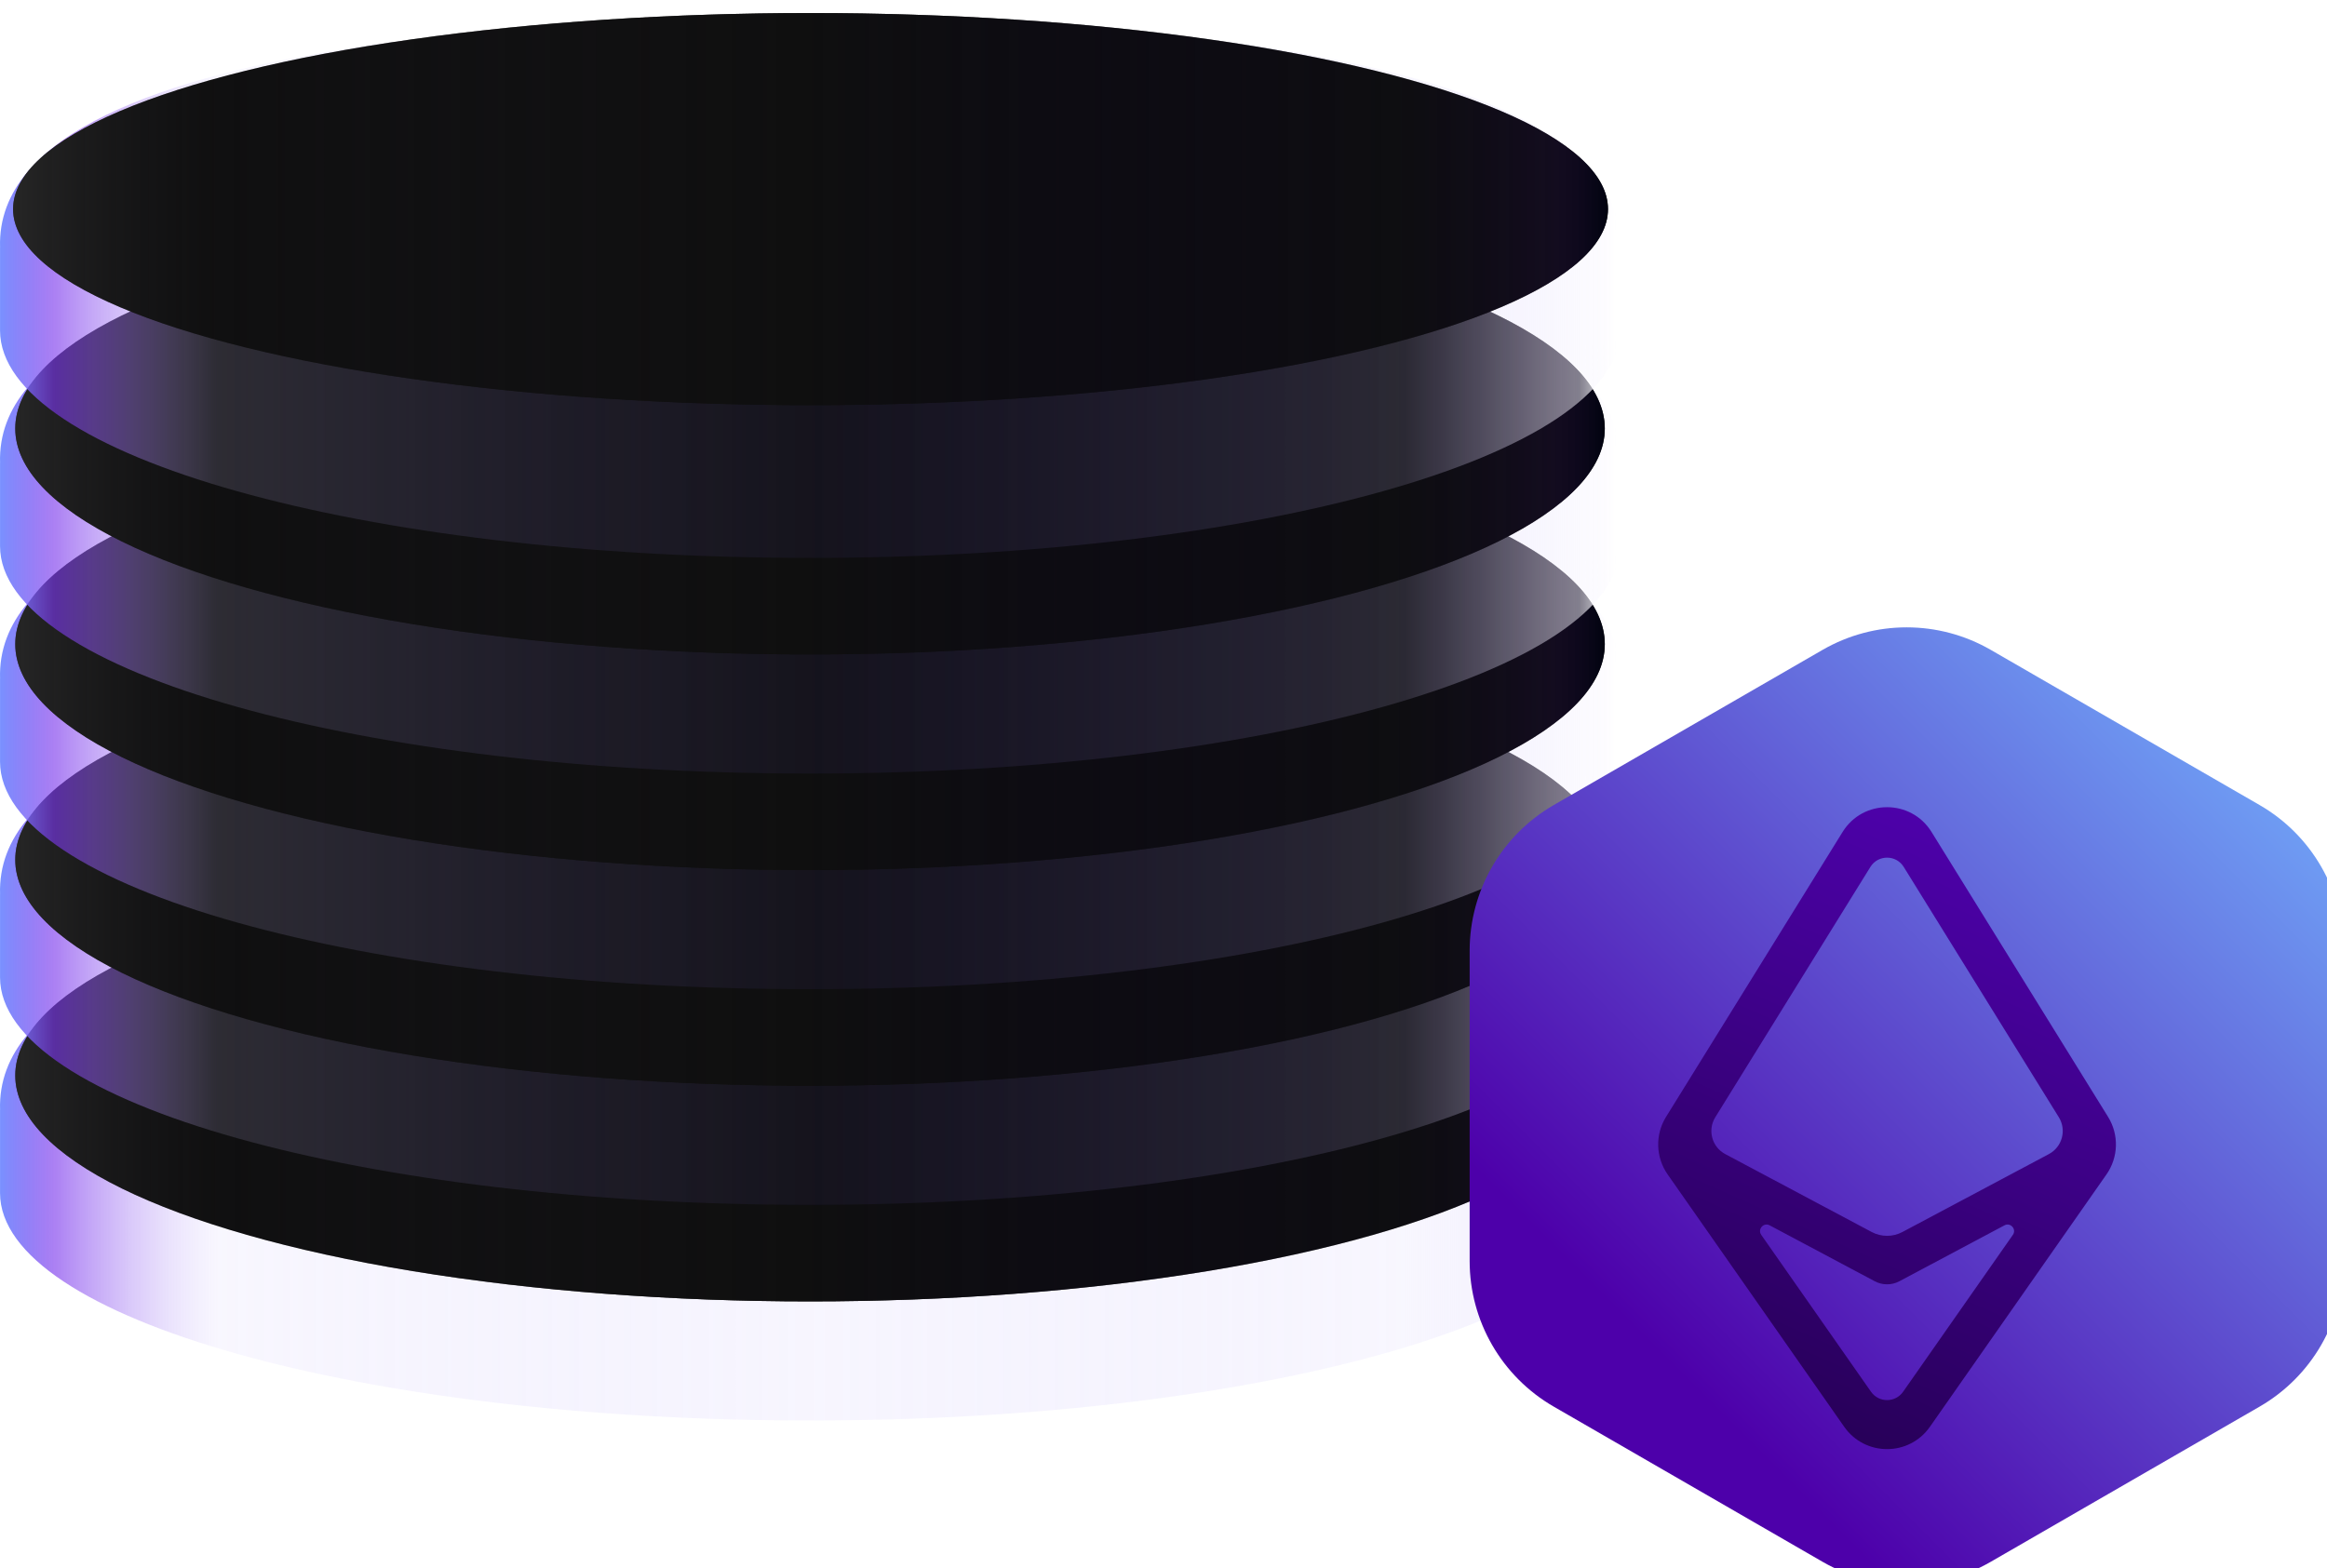 <svg width="356" height="240" viewBox="0 0 356 240" fill="none" xmlns="http://www.w3.org/2000/svg">
<g filter="url(#filter0_i)">
<path d="M247.837 167.846C248.946 132.773 142.815 132.885 123.923 132.885C105.031 132.885 -1.1 132.773 0.009 167.846H0.004L0.004 180.558C0.004 199.785 55.484 215.372 123.923 215.372C192.362 215.372 247.842 199.785 247.842 180.558V167.846H247.837Z" fill="url(#paint0_linear)"/>
</g>
<g filter="url(#filter1_i)">
<ellipse cx="123.922" cy="163.573" rx="121.589" ry="34.573" fill="#0F0F0F"/>
<ellipse cx="123.922" cy="163.573" rx="121.589" ry="34.573" fill="url(#paint1_linear)"/>
</g>
<g filter="url(#filter2_i)">
<path d="M247.837 134.846C248.946 99.773 142.815 99.885 123.923 99.885C105.031 99.885 -1.1 99.773 0.009 134.846H0.004L0.004 147.558C0.004 166.785 55.484 182.372 123.923 182.372C192.362 182.372 247.842 166.785 247.842 147.558V134.846H247.837Z" fill="url(#paint2_linear)"/>
</g>
<g filter="url(#filter3_i)">
<ellipse cx="123.922" cy="130.573" rx="121.589" ry="34.573" fill="#0F0F0F"/>
<ellipse cx="123.922" cy="130.573" rx="121.589" ry="34.573" fill="url(#paint3_linear)"/>
</g>
<g filter="url(#filter4_i)">
<path d="M247.837 101.846C248.946 66.773 142.815 66.885 123.923 66.885C105.031 66.885 -1.1 66.773 0.009 101.846H0.004L0.004 114.558C0.004 133.785 55.484 149.372 123.923 149.372C192.362 149.372 247.842 133.785 247.842 114.558V101.846H247.837Z" fill="url(#paint4_linear)"/>
</g>
<g filter="url(#filter5_i)">
<ellipse cx="123.922" cy="97.573" rx="121.589" ry="34.573" fill="#0F0F0F"/>
<ellipse cx="123.922" cy="97.573" rx="121.589" ry="34.573" fill="url(#paint5_linear)"/>
</g>
<g filter="url(#filter6_i)">
<path d="M247.837 68.846C248.946 33.773 142.815 33.885 123.923 33.885C105.031 33.885 -1.1 33.773 0.009 68.846H0.004L0.004 81.558C0.004 100.785 55.484 116.372 123.923 116.372C192.362 116.372 247.842 100.785 247.842 81.558V68.846H247.837Z" fill="url(#paint6_linear)"/>
</g>
<g filter="url(#filter7_i)">
<ellipse cx="123.922" cy="64.573" rx="121.589" ry="34.573" fill="#0F0F0F"/>
<ellipse cx="123.922" cy="64.573" rx="121.589" ry="34.573" fill="url(#paint7_linear)"/>
</g>
<g filter="url(#filter8_i)">
<path d="M247.837 35.846C248.946 0.773 142.815 0.885 123.923 0.885C105.031 0.885 -1.1 0.773 0.009 35.846H0.004L0.004 48.558C0.004 67.785 55.484 83.372 123.923 83.372C192.362 83.372 247.842 67.785 247.842 48.558V35.846H247.837Z" fill="url(#paint8_linear)"/>
</g>
<g filter="url(#filter9_i)">
<ellipse cx="124" cy="31" rx="122" ry="30" fill="#0F0F0F"/>
<ellipse cx="124" cy="31" rx="122" ry="30" fill="url(#paint9_linear)"/>
</g>
<g filter="url(#filter10_i)">
<path d="M275.828 96.448C283.79 91.851 293.6 91.851 301.562 96.448L342.687 120.191C350.649 124.788 355.553 133.283 355.553 142.477V189.964C355.553 199.158 350.649 207.653 342.687 212.25L301.562 235.993C293.6 240.59 283.79 240.59 275.828 235.993L234.704 212.25C226.742 207.653 221.837 199.158 221.837 189.964V142.477C221.837 133.283 226.742 124.788 234.704 120.191L275.828 96.448Z" fill="url(#paint10_linear)"/>
</g>
<g filter="url(#filter11_di)">
<path fill-rule="evenodd" clip-rule="evenodd" d="M290.574 190.066C289.399 190.691 287.991 190.691 286.816 190.066L270.735 181.508C269.808 181.014 268.844 182.102 269.446 182.964L286.237 206.97C287.431 208.677 289.959 208.677 291.153 206.97L307.944 182.964C308.546 182.102 307.582 181.014 306.655 181.508L290.574 190.066ZM295.251 212.336C292.066 216.889 285.324 216.889 282.139 212.336L255.125 173.713C253.292 171.093 253.196 167.633 254.88 164.915L281.894 121.308C285.022 116.259 292.368 116.259 295.496 121.308L322.51 164.915C324.194 167.633 324.098 171.093 322.265 173.713L295.251 212.336ZM313.452 170.603C315.493 169.516 316.191 166.931 314.973 164.965L291.245 126.663C290.072 124.769 287.318 124.769 286.145 126.663L262.417 164.965C261.199 166.931 261.897 169.516 263.938 170.603L286.346 182.528C287.815 183.309 289.576 183.309 291.044 182.528L313.452 170.603Z" fill="url(#paint11_linear)"/>
</g>
<defs>
<filter id="filter0_i" x="0" y="132.885" width="247.846" height="84.487" filterUnits="userSpaceOnUse" color-interpolation-filters="sRGB">
<feFlood flood-opacity="0" result="BackgroundImageFix"/>
<feBlend mode="normal" in="SourceGraphic" in2="BackgroundImageFix" result="shape"/>
<feColorMatrix in="SourceAlpha" type="matrix" values="0 0 0 0 0 0 0 0 0 0 0 0 0 0 0 0 0 0 127 0" result="hardAlpha"/>
<feOffset dy="2"/>
<feGaussianBlur stdDeviation="1"/>
<feComposite in2="hardAlpha" operator="arithmetic" k2="-1" k3="1"/>
<feColorMatrix type="matrix" values="0 0 0 0 1 0 0 0 0 1 0 0 0 0 1 0 0 0 0.25 0"/>
<feBlend mode="normal" in2="shape" result="effect1_innerShadow"/>
</filter>
<filter id="filter1_i" x="2.334" y="129" width="243.177" height="70.146" filterUnits="userSpaceOnUse" color-interpolation-filters="sRGB">
<feFlood flood-opacity="0" result="BackgroundImageFix"/>
<feBlend mode="normal" in="SourceGraphic" in2="BackgroundImageFix" result="shape"/>
<feColorMatrix in="SourceAlpha" type="matrix" values="0 0 0 0 0 0 0 0 0 0 0 0 0 0 0 0 0 0 127 0" result="hardAlpha"/>
<feOffset dy="1"/>
<feGaussianBlur stdDeviation="1.5"/>
<feComposite in2="hardAlpha" operator="arithmetic" k2="-1" k3="1"/>
<feColorMatrix type="matrix" values="0 0 0 0 1 0 0 0 0 1 0 0 0 0 1 0 0 0 0.26 0"/>
<feBlend mode="normal" in2="shape" result="effect1_innerShadow"/>
</filter>
<filter id="filter2_i" x="0" y="99.885" width="247.846" height="84.487" filterUnits="userSpaceOnUse" color-interpolation-filters="sRGB">
<feFlood flood-opacity="0" result="BackgroundImageFix"/>
<feBlend mode="normal" in="SourceGraphic" in2="BackgroundImageFix" result="shape"/>
<feColorMatrix in="SourceAlpha" type="matrix" values="0 0 0 0 0 0 0 0 0 0 0 0 0 0 0 0 0 0 127 0" result="hardAlpha"/>
<feOffset dy="2"/>
<feGaussianBlur stdDeviation="1"/>
<feComposite in2="hardAlpha" operator="arithmetic" k2="-1" k3="1"/>
<feColorMatrix type="matrix" values="0 0 0 0 1 0 0 0 0 1 0 0 0 0 1 0 0 0 0.25 0"/>
<feBlend mode="normal" in2="shape" result="effect1_innerShadow"/>
</filter>
<filter id="filter3_i" x="2.334" y="96" width="243.177" height="70.146" filterUnits="userSpaceOnUse" color-interpolation-filters="sRGB">
<feFlood flood-opacity="0" result="BackgroundImageFix"/>
<feBlend mode="normal" in="SourceGraphic" in2="BackgroundImageFix" result="shape"/>
<feColorMatrix in="SourceAlpha" type="matrix" values="0 0 0 0 0 0 0 0 0 0 0 0 0 0 0 0 0 0 127 0" result="hardAlpha"/>
<feOffset dy="1"/>
<feGaussianBlur stdDeviation="1.5"/>
<feComposite in2="hardAlpha" operator="arithmetic" k2="-1" k3="1"/>
<feColorMatrix type="matrix" values="0 0 0 0 1 0 0 0 0 1 0 0 0 0 1 0 0 0 0.26 0"/>
<feBlend mode="normal" in2="shape" result="effect1_innerShadow"/>
</filter>
<filter id="filter4_i" x="0" y="66.885" width="247.846" height="84.487" filterUnits="userSpaceOnUse" color-interpolation-filters="sRGB">
<feFlood flood-opacity="0" result="BackgroundImageFix"/>
<feBlend mode="normal" in="SourceGraphic" in2="BackgroundImageFix" result="shape"/>
<feColorMatrix in="SourceAlpha" type="matrix" values="0 0 0 0 0 0 0 0 0 0 0 0 0 0 0 0 0 0 127 0" result="hardAlpha"/>
<feOffset dy="2"/>
<feGaussianBlur stdDeviation="1"/>
<feComposite in2="hardAlpha" operator="arithmetic" k2="-1" k3="1"/>
<feColorMatrix type="matrix" values="0 0 0 0 1 0 0 0 0 1 0 0 0 0 1 0 0 0 0.25 0"/>
<feBlend mode="normal" in2="shape" result="effect1_innerShadow"/>
</filter>
<filter id="filter5_i" x="2.334" y="63" width="243.177" height="70.146" filterUnits="userSpaceOnUse" color-interpolation-filters="sRGB">
<feFlood flood-opacity="0" result="BackgroundImageFix"/>
<feBlend mode="normal" in="SourceGraphic" in2="BackgroundImageFix" result="shape"/>
<feColorMatrix in="SourceAlpha" type="matrix" values="0 0 0 0 0 0 0 0 0 0 0 0 0 0 0 0 0 0 127 0" result="hardAlpha"/>
<feOffset dy="1"/>
<feGaussianBlur stdDeviation="1.5"/>
<feComposite in2="hardAlpha" operator="arithmetic" k2="-1" k3="1"/>
<feColorMatrix type="matrix" values="0 0 0 0 1 0 0 0 0 1 0 0 0 0 1 0 0 0 0.26 0"/>
<feBlend mode="normal" in2="shape" result="effect1_innerShadow"/>
</filter>
<filter id="filter6_i" x="0" y="33.885" width="247.846" height="84.487" filterUnits="userSpaceOnUse" color-interpolation-filters="sRGB">
<feFlood flood-opacity="0" result="BackgroundImageFix"/>
<feBlend mode="normal" in="SourceGraphic" in2="BackgroundImageFix" result="shape"/>
<feColorMatrix in="SourceAlpha" type="matrix" values="0 0 0 0 0 0 0 0 0 0 0 0 0 0 0 0 0 0 127 0" result="hardAlpha"/>
<feOffset dy="2"/>
<feGaussianBlur stdDeviation="1"/>
<feComposite in2="hardAlpha" operator="arithmetic" k2="-1" k3="1"/>
<feColorMatrix type="matrix" values="0 0 0 0 1 0 0 0 0 1 0 0 0 0 1 0 0 0 0.25 0"/>
<feBlend mode="normal" in2="shape" result="effect1_innerShadow"/>
</filter>
<filter id="filter7_i" x="2.334" y="30" width="243.177" height="70.146" filterUnits="userSpaceOnUse" color-interpolation-filters="sRGB">
<feFlood flood-opacity="0" result="BackgroundImageFix"/>
<feBlend mode="normal" in="SourceGraphic" in2="BackgroundImageFix" result="shape"/>
<feColorMatrix in="SourceAlpha" type="matrix" values="0 0 0 0 0 0 0 0 0 0 0 0 0 0 0 0 0 0 127 0" result="hardAlpha"/>
<feOffset dy="1"/>
<feGaussianBlur stdDeviation="1.5"/>
<feComposite in2="hardAlpha" operator="arithmetic" k2="-1" k3="1"/>
<feColorMatrix type="matrix" values="0 0 0 0 1 0 0 0 0 1 0 0 0 0 1 0 0 0 0.26 0"/>
<feBlend mode="normal" in2="shape" result="effect1_innerShadow"/>
</filter>
<filter id="filter8_i" x="0" y="0.885" width="247.846" height="84.487" filterUnits="userSpaceOnUse" color-interpolation-filters="sRGB">
<feFlood flood-opacity="0" result="BackgroundImageFix"/>
<feBlend mode="normal" in="SourceGraphic" in2="BackgroundImageFix" result="shape"/>
<feColorMatrix in="SourceAlpha" type="matrix" values="0 0 0 0 0 0 0 0 0 0 0 0 0 0 0 0 0 0 127 0" result="hardAlpha"/>
<feOffset dy="2"/>
<feGaussianBlur stdDeviation="1"/>
<feComposite in2="hardAlpha" operator="arithmetic" k2="-1" k3="1"/>
<feColorMatrix type="matrix" values="0 0 0 0 1 0 0 0 0 1 0 0 0 0 1 0 0 0 0.25 0"/>
<feBlend mode="normal" in2="shape" result="effect1_innerShadow"/>
</filter>
<filter id="filter9_i" x="2" y="1" width="244" height="61" filterUnits="userSpaceOnUse" color-interpolation-filters="sRGB">
<feFlood flood-opacity="0" result="BackgroundImageFix"/>
<feBlend mode="normal" in="SourceGraphic" in2="BackgroundImageFix" result="shape"/>
<feColorMatrix in="SourceAlpha" type="matrix" values="0 0 0 0 0 0 0 0 0 0 0 0 0 0 0 0 0 0 127 0" result="hardAlpha"/>
<feOffset dy="1"/>
<feGaussianBlur stdDeviation="1.5"/>
<feComposite in2="hardAlpha" operator="arithmetic" k2="-1" k3="1"/>
<feColorMatrix type="matrix" values="0 0 0 0 1 0 0 0 0 1 0 0 0 0 1 0 0 0 0.26 0"/>
<feBlend mode="normal" in2="shape" result="effect1_innerShadow"/>
</filter>
<filter id="filter10_i" x="221.837" y="93" width="135.717" height="148.441" filterUnits="userSpaceOnUse" color-interpolation-filters="sRGB">
<feFlood flood-opacity="0" result="BackgroundImageFix"/>
<feBlend mode="normal" in="SourceGraphic" in2="BackgroundImageFix" result="shape"/>
<feColorMatrix in="SourceAlpha" type="matrix" values="0 0 0 0 0 0 0 0 0 0 0 0 0 0 0 0 0 0 127 0" result="hardAlpha"/>
<feOffset dx="3" dy="3"/>
<feGaussianBlur stdDeviation="1"/>
<feComposite in2="hardAlpha" operator="arithmetic" k2="-1" k3="1"/>
<feColorMatrix type="matrix" values="0 0 0 0 1 0 0 0 0 1 0 0 0 0 1 0 0 0 0.25 0"/>
<feBlend mode="normal" in2="shape" result="effect1_innerShadow"/>
</filter>
<filter id="filter11_di" x="252.681" y="117.521" width="72.028" height="102.23" filterUnits="userSpaceOnUse" color-interpolation-filters="sRGB">
<feFlood flood-opacity="0" result="BackgroundImageFix"/>
<feColorMatrix in="SourceAlpha" type="matrix" values="0 0 0 0 0 0 0 0 0 0 0 0 0 0 0 0 0 0 127 0"/>
<feOffset dy="2"/>
<feGaussianBlur stdDeviation="0.5"/>
<feColorMatrix type="matrix" values="0 0 0 0 1 0 0 0 0 1 0 0 0 0 1 0 0 0 0.15 0"/>
<feBlend mode="normal" in2="BackgroundImageFix" result="effect1_dropShadow"/>
<feBlend mode="normal" in="SourceGraphic" in2="effect1_dropShadow" result="shape"/>
<feColorMatrix in="SourceAlpha" type="matrix" values="0 0 0 0 0 0 0 0 0 0 0 0 0 0 0 0 0 0 127 0" result="hardAlpha"/>
<feOffset dy="4"/>
<feGaussianBlur stdDeviation="2"/>
<feComposite in2="hardAlpha" operator="arithmetic" k2="-1" k3="1"/>
<feColorMatrix type="matrix" values="0 0 0 0 0 0 0 0 0 0 0 0 0 0 0 0 0 0 0.25 0"/>
<feBlend mode="normal" in2="shape" result="effect2_innerShadow"/>
</filter>
<linearGradient id="paint0_linear" x1="247.332" y1="187.047" x2="2.7367e-07" y2="187.047" gradientUnits="userSpaceOnUse">
<stop stop-color="white"/>
<stop offset="0.023" stop-color="#F7F5FE" stop-opacity="0.505"/>
<stop offset="0.131" stop-color="#D1C8FB" stop-opacity="0.15"/>
<stop offset="0.493" stop-color="#7B62F3" stop-opacity="0.06"/>
<stop offset="0.865" stop-color="#D1C8FB" stop-opacity="0.15"/>
<stop offset="0.966" stop-color="#7B36EC" stop-opacity="0.63"/>
<stop offset="1" stop-color="#7991FF"/>
</linearGradient>
<linearGradient id="paint1_linear" x1="2.334" y1="173.002" x2="245.511" y2="173.002" gradientUnits="userSpaceOnUse">
<stop stop-color="#363636" stop-opacity="0.58"/>
<stop offset="0.131" stop-color="#141318" stop-opacity="0.15"/>
<stop offset="0.493" stop-color="#0F0F0F"/>
<stop offset="0.865" stop-color="#08041A" stop-opacity="0.15"/>
<stop offset="0.966" stop-color="#180932" stop-opacity="0.45"/>
<stop offset="1" stop-color="#01030F"/>
</linearGradient>
<linearGradient id="paint2_linear" x1="247.332" y1="154.047" x2="2.7367e-07" y2="154.047" gradientUnits="userSpaceOnUse">
<stop stop-color="white"/>
<stop offset="0.023" stop-color="#F7F5FE" stop-opacity="0.505"/>
<stop offset="0.131" stop-color="#D1C8FB" stop-opacity="0.15"/>
<stop offset="0.493" stop-color="#7B62F3" stop-opacity="0.06"/>
<stop offset="0.865" stop-color="#D1C8FB" stop-opacity="0.15"/>
<stop offset="0.966" stop-color="#7B36EC" stop-opacity="0.63"/>
<stop offset="1" stop-color="#7991FF"/>
</linearGradient>
<linearGradient id="paint3_linear" x1="2.334" y1="140.002" x2="245.511" y2="140.002" gradientUnits="userSpaceOnUse">
<stop stop-color="#363636" stop-opacity="0.58"/>
<stop offset="0.131" stop-color="#141318" stop-opacity="0.15"/>
<stop offset="0.493" stop-color="#0F0F0F"/>
<stop offset="0.865" stop-color="#08041A" stop-opacity="0.15"/>
<stop offset="0.966" stop-color="#180932" stop-opacity="0.45"/>
<stop offset="1" stop-color="#01030F"/>
</linearGradient>
<linearGradient id="paint4_linear" x1="247.332" y1="121.047" x2="2.7367e-07" y2="121.047" gradientUnits="userSpaceOnUse">
<stop stop-color="white"/>
<stop offset="0.023" stop-color="#F7F5FE" stop-opacity="0.505"/>
<stop offset="0.131" stop-color="#D1C8FB" stop-opacity="0.15"/>
<stop offset="0.493" stop-color="#7B62F3" stop-opacity="0.06"/>
<stop offset="0.865" stop-color="#D1C8FB" stop-opacity="0.15"/>
<stop offset="0.966" stop-color="#7B36EC" stop-opacity="0.63"/>
<stop offset="1" stop-color="#7991FF"/>
</linearGradient>
<linearGradient id="paint5_linear" x1="2.334" y1="107.002" x2="245.511" y2="107.002" gradientUnits="userSpaceOnUse">
<stop stop-color="#363636" stop-opacity="0.58"/>
<stop offset="0.131" stop-color="#141318" stop-opacity="0.15"/>
<stop offset="0.493" stop-color="#0F0F0F"/>
<stop offset="0.865" stop-color="#08041A" stop-opacity="0.15"/>
<stop offset="0.966" stop-color="#180932" stop-opacity="0.45"/>
<stop offset="1" stop-color="#01030F"/>
</linearGradient>
<linearGradient id="paint6_linear" x1="247.332" y1="88.047" x2="2.7367e-07" y2="88.047" gradientUnits="userSpaceOnUse">
<stop stop-color="white"/>
<stop offset="0.023" stop-color="#F7F5FE" stop-opacity="0.505"/>
<stop offset="0.131" stop-color="#D1C8FB" stop-opacity="0.15"/>
<stop offset="0.493" stop-color="#7B62F3" stop-opacity="0.06"/>
<stop offset="0.865" stop-color="#D1C8FB" stop-opacity="0.15"/>
<stop offset="0.966" stop-color="#7B36EC" stop-opacity="0.63"/>
<stop offset="1" stop-color="#7991FF"/>
</linearGradient>
<linearGradient id="paint7_linear" x1="2.334" y1="74.002" x2="245.511" y2="74.002" gradientUnits="userSpaceOnUse">
<stop stop-color="#363636" stop-opacity="0.58"/>
<stop offset="0.131" stop-color="#141318" stop-opacity="0.15"/>
<stop offset="0.493" stop-color="#0F0F0F"/>
<stop offset="0.865" stop-color="#08041A" stop-opacity="0.15"/>
<stop offset="0.966" stop-color="#180932" stop-opacity="0.45"/>
<stop offset="1" stop-color="#01030F"/>
</linearGradient>
<linearGradient id="paint8_linear" x1="247.332" y1="55.047" x2="2.7367e-07" y2="55.047" gradientUnits="userSpaceOnUse">
<stop stop-color="white"/>
<stop offset="0.023" stop-color="#F7F5FE" stop-opacity="0.505"/>
<stop offset="0.131" stop-color="#D1C8FB" stop-opacity="0.15"/>
<stop offset="0.493" stop-color="#7B62F3" stop-opacity="0.06"/>
<stop offset="0.865" stop-color="#D1C8FB" stop-opacity="0.15"/>
<stop offset="0.966" stop-color="#7B36EC" stop-opacity="0.63"/>
<stop offset="1" stop-color="#7991FF"/>
</linearGradient>
<linearGradient id="paint9_linear" x1="2" y1="39.182" x2="246" y2="39.182" gradientUnits="userSpaceOnUse">
<stop stop-color="#363636" stop-opacity="0.58"/>
<stop offset="0.131" stop-color="#141318" stop-opacity="0.15"/>
<stop offset="0.493" stop-color="#0F0F0F"/>
<stop offset="0.865" stop-color="#08041A" stop-opacity="0.15"/>
<stop offset="0.966" stop-color="#180932" stop-opacity="0.45"/>
<stop offset="1" stop-color="#01030F"/>
</linearGradient>
<linearGradient id="paint10_linear" x1="336.459" y1="83.391" x2="233.283" y2="186.567" gradientUnits="userSpaceOnUse">
<stop stop-color="#9ECAFC"/>
<stop offset="0" stop-color="#74B5FF"/>
<stop offset="1" stop-color="#4D00AA"/>
</linearGradient>
<linearGradient id="paint11_linear" x1="276.431" y1="223.72" x2="318.605" y2="129.61" gradientUnits="userSpaceOnUse">
<stop stop-color="#23004F"/>
<stop offset="1" stop-color="#4D01AA"/>
</linearGradient>
</defs>
</svg>
